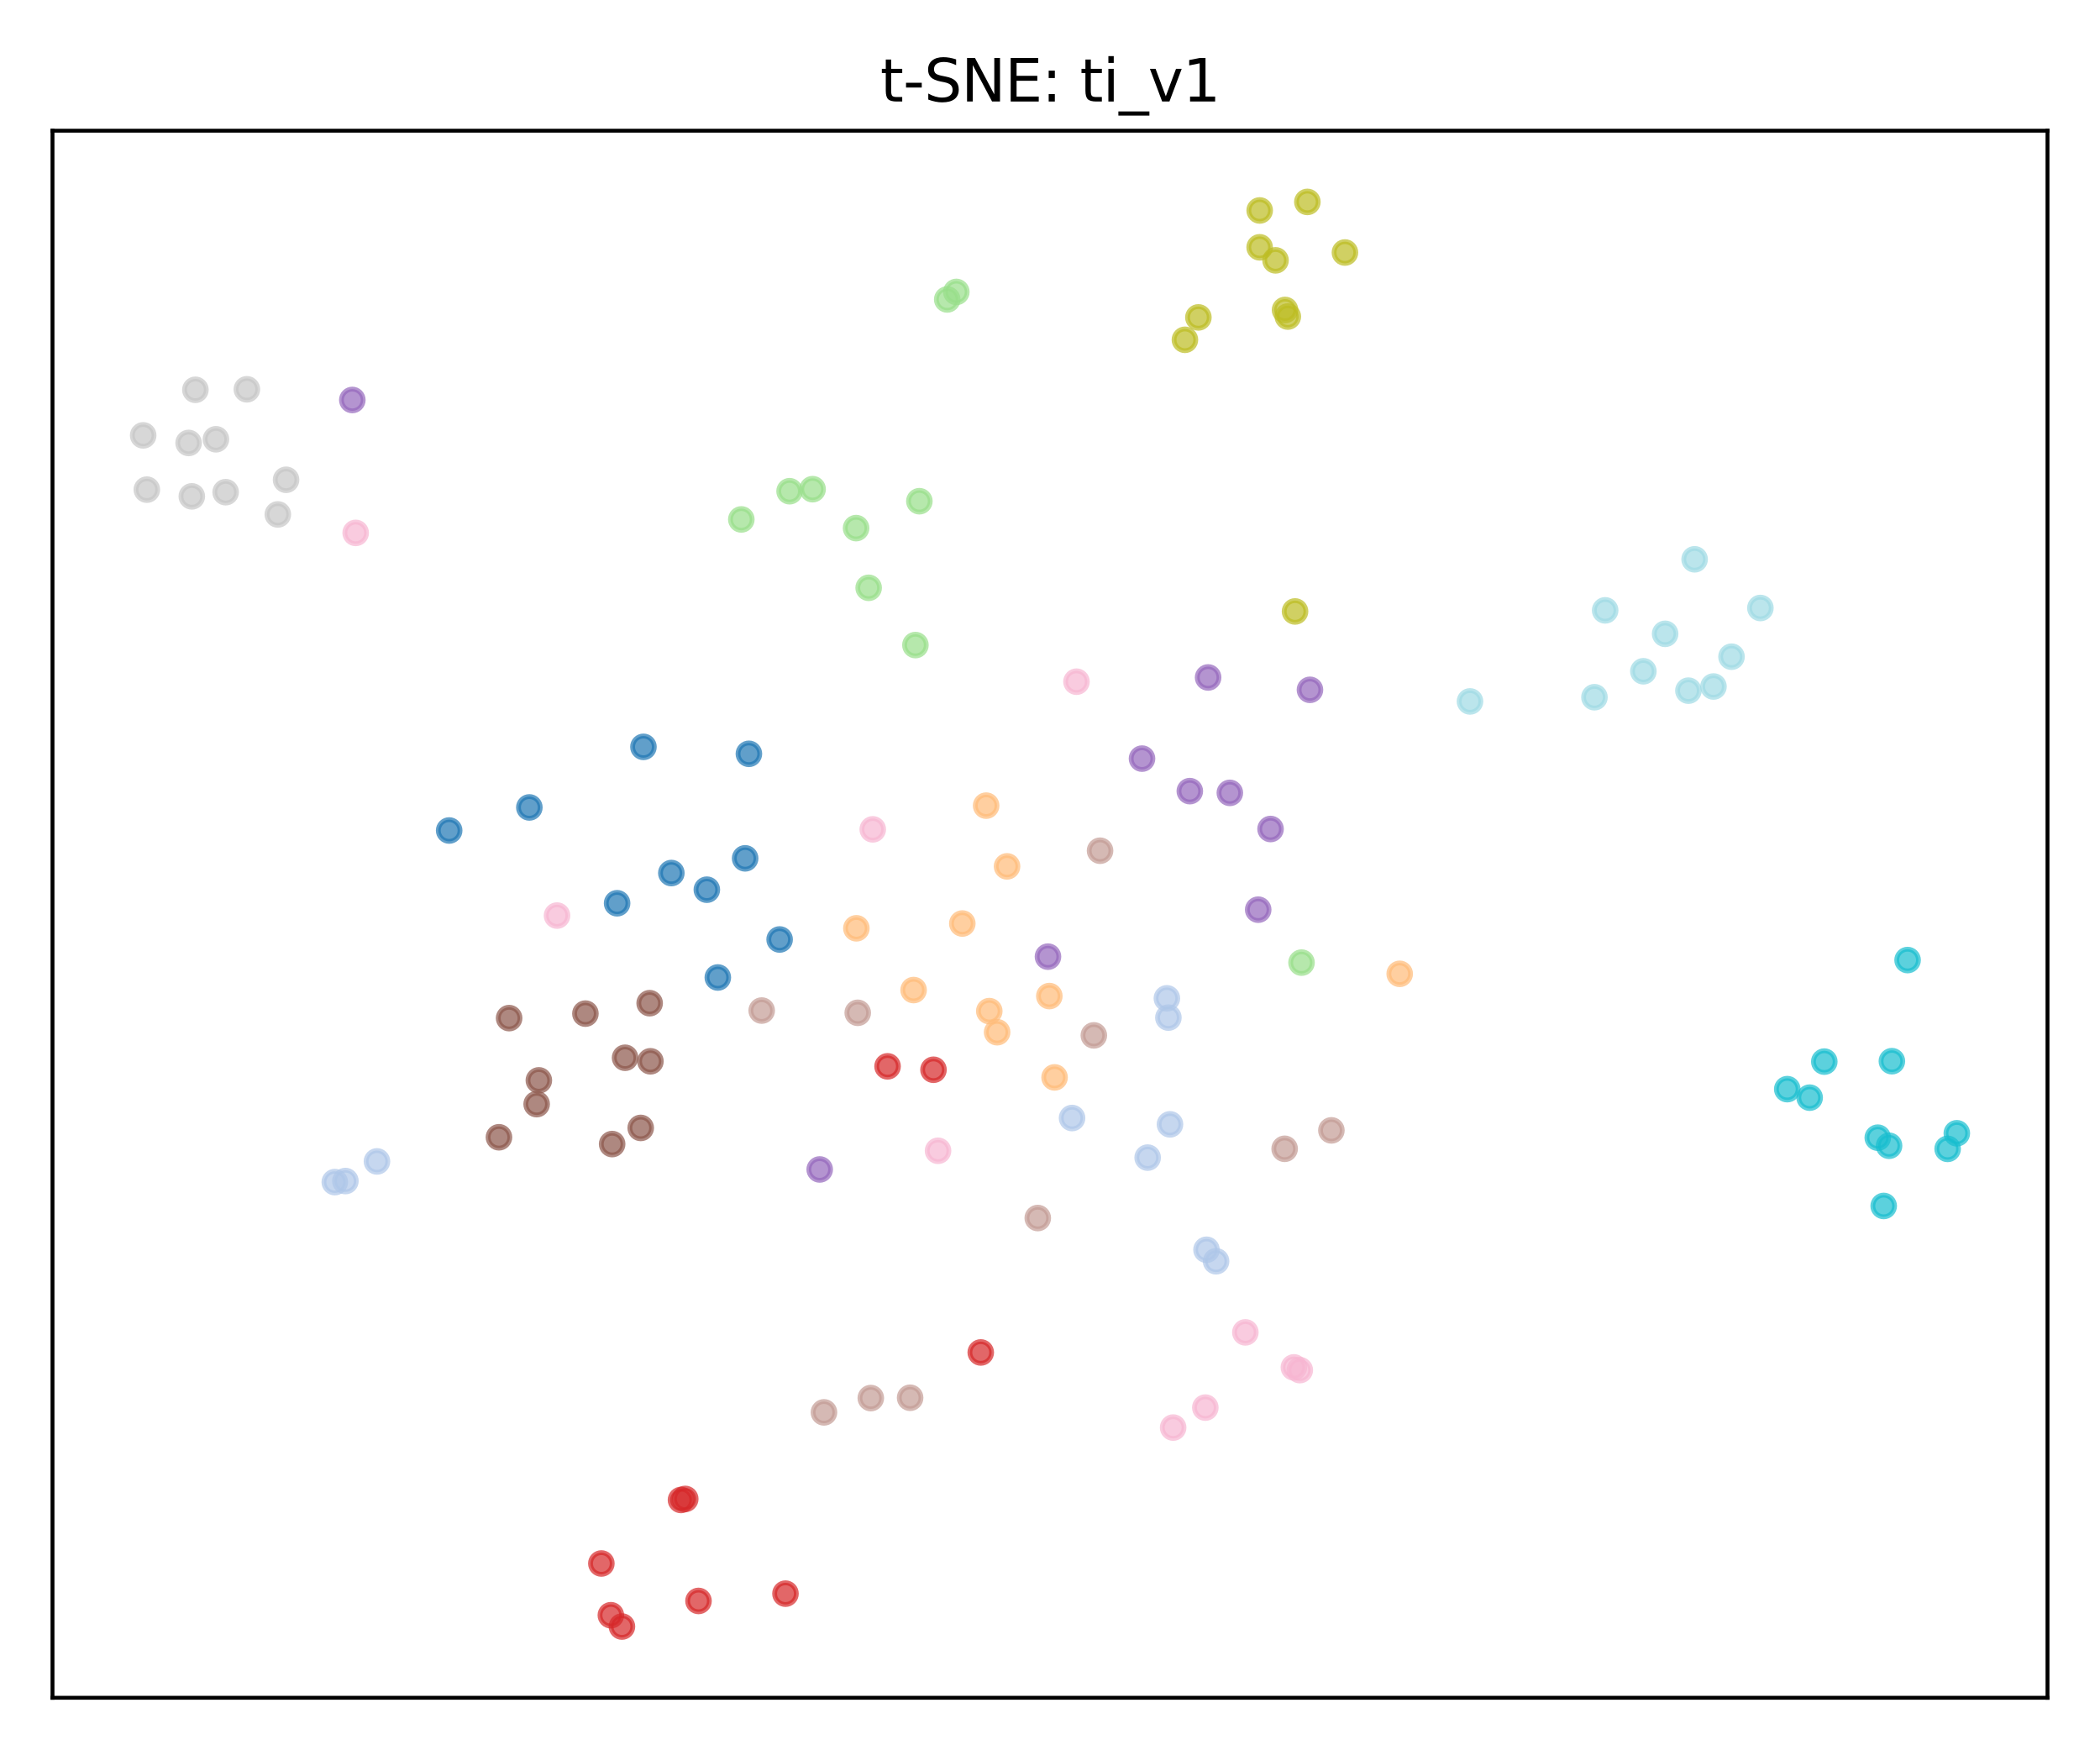 <?xml version="1.0" encoding="utf-8" standalone="no"?>
<!DOCTYPE svg PUBLIC "-//W3C//DTD SVG 1.1//EN"
  "http://www.w3.org/Graphics/SVG/1.1/DTD/svg11.dtd">
<svg xmlns:xlink="http://www.w3.org/1999/xlink" width="432pt" height="360pt" viewBox="0 0 432 360" xmlns="http://www.w3.org/2000/svg" version="1.1">
 <defs>
  <style type="text/css">*{stroke-linejoin: round; stroke-linecap: butt}</style>
 </defs>
 <g id="figure_1">
  <g id="patch_1">
   <path d="M 0 360 
L 432 360 
L 432 0 
L 0 0 
z
" style="fill: #ffffff"/>
  </g>
  <g id="axes_1">
   <g id="patch_2">
    <path d="M 10.8 349.2 
L 421.2 349.2 
L 421.2 26.88 
L 10.8 26.88 
z
" style="fill: #ffffff"/>
   </g>
   <g id="PathCollection_1">
    <defs>
     <path id="C0_0_c6345af80a" d="M 0 2.236 
C 0.593 2.236 1.162 2 1.581 1.581 
C 2 1.162 2.236 0.593 2.236 -0 
C 2.236 -0.593 2 -1.162 1.581 -1.581 
C 1.162 -2 0.593 -2.236 0 -2.236 
C -0.593 -2.236 -1.162 -2 -1.581 -1.581 
C -2 -1.162 -2.236 -0.593 -2.236 0 
C -2.236 0.593 -2 1.162 -1.581 1.581 
C -1.162 2 -0.593 2.236 0 2.236 
z
"/>
    </defs>
    <g clip-path="url(#pb0de0d1971)">
     <use xlink:href="#C0_0_c6345af80a" x="160.38" y="193.235" style="fill: #1f77b4; fill-opacity: 0.7; stroke: #1f77b4; stroke-opacity: 0.7"/>
    </g>
    <g clip-path="url(#pb0de0d1971)">
     <use xlink:href="#C0_0_c6345af80a" x="154.058" y="155.045" style="fill: #1f77b4; fill-opacity: 0.7; stroke: #1f77b4; stroke-opacity: 0.7"/>
    </g>
    <g clip-path="url(#pb0de0d1971)">
     <use xlink:href="#C0_0_c6345af80a" x="138.105" y="179.57" style="fill: #1f77b4; fill-opacity: 0.7; stroke: #1f77b4; stroke-opacity: 0.7"/>
    </g>
    <g clip-path="url(#pb0de0d1971)">
     <use xlink:href="#C0_0_c6345af80a" x="153.286" y="176.544" style="fill: #1f77b4; fill-opacity: 0.7; stroke: #1f77b4; stroke-opacity: 0.7"/>
    </g>
    <g clip-path="url(#pb0de0d1971)">
     <use xlink:href="#C0_0_c6345af80a" x="147.664" y="201.051" style="fill: #1f77b4; fill-opacity: 0.7; stroke: #1f77b4; stroke-opacity: 0.7"/>
    </g>
    <g clip-path="url(#pb0de0d1971)">
     <use xlink:href="#C0_0_c6345af80a" x="92.399" y="170.82" style="fill: #1f77b4; fill-opacity: 0.7; stroke: #1f77b4; stroke-opacity: 0.7"/>
    </g>
    <g clip-path="url(#pb0de0d1971)">
     <use xlink:href="#C0_0_c6345af80a" x="126.947" y="185.783" style="fill: #1f77b4; fill-opacity: 0.7; stroke: #1f77b4; stroke-opacity: 0.7"/>
    </g>
    <g clip-path="url(#pb0de0d1971)">
     <use xlink:href="#C0_0_c6345af80a" x="108.895" y="166.073" style="fill: #1f77b4; fill-opacity: 0.7; stroke: #1f77b4; stroke-opacity: 0.7"/>
    </g>
    <g clip-path="url(#pb0de0d1971)">
     <use xlink:href="#C0_0_c6345af80a" x="145.407" y="182.995" style="fill: #1f77b4; fill-opacity: 0.7; stroke: #1f77b4; stroke-opacity: 0.7"/>
    </g>
    <g clip-path="url(#pb0de0d1971)">
     <use xlink:href="#C0_0_c6345af80a" x="132.366" y="153.617" style="fill: #1f77b4; fill-opacity: 0.7; stroke: #1f77b4; stroke-opacity: 0.7"/>
    </g>
    <g clip-path="url(#pb0de0d1971)">
     <use xlink:href="#C0_0_c6345af80a" x="68.872" y="243.138" style="fill: #aec7e8; fill-opacity: 0.7; stroke: #aec7e8; stroke-opacity: 0.7"/>
    </g>
    <g clip-path="url(#pb0de0d1971)">
     <use xlink:href="#C0_0_c6345af80a" x="71.053" y="242.921" style="fill: #aec7e8; fill-opacity: 0.7; stroke: #aec7e8; stroke-opacity: 0.7"/>
    </g>
    <g clip-path="url(#pb0de0d1971)">
     <use xlink:href="#C0_0_c6345af80a" x="77.547" y="238.882" style="fill: #aec7e8; fill-opacity: 0.7; stroke: #aec7e8; stroke-opacity: 0.7"/>
    </g>
    <g clip-path="url(#pb0de0d1971)">
     <use xlink:href="#C0_0_c6345af80a" x="250.165" y="259.417" style="fill: #aec7e8; fill-opacity: 0.7; stroke: #aec7e8; stroke-opacity: 0.7"/>
    </g>
    <g clip-path="url(#pb0de0d1971)">
     <use xlink:href="#C0_0_c6345af80a" x="236.087" y="238.1" style="fill: #aec7e8; fill-opacity: 0.7; stroke: #aec7e8; stroke-opacity: 0.7"/>
    </g>
    <g clip-path="url(#pb0de0d1971)">
     <use xlink:href="#C0_0_c6345af80a" x="240.681" y="231.258" style="fill: #aec7e8; fill-opacity: 0.7; stroke: #aec7e8; stroke-opacity: 0.7"/>
    </g>
    <g clip-path="url(#pb0de0d1971)">
     <use xlink:href="#C0_0_c6345af80a" x="248.194" y="257.053" style="fill: #aec7e8; fill-opacity: 0.7; stroke: #aec7e8; stroke-opacity: 0.7"/>
    </g>
    <g clip-path="url(#pb0de0d1971)">
     <use xlink:href="#C0_0_c6345af80a" x="220.538" y="229.959" style="fill: #aec7e8; fill-opacity: 0.7; stroke: #aec7e8; stroke-opacity: 0.7"/>
    </g>
    <g clip-path="url(#pb0de0d1971)">
     <use xlink:href="#C0_0_c6345af80a" x="240.045" y="205.336" style="fill: #aec7e8; fill-opacity: 0.7; stroke: #aec7e8; stroke-opacity: 0.7"/>
    </g>
    <g clip-path="url(#pb0de0d1971)">
     <use xlink:href="#C0_0_c6345af80a" x="240.353" y="209.303" style="fill: #aec7e8; fill-opacity: 0.7; stroke: #aec7e8; stroke-opacity: 0.7"/>
    </g>
    <g clip-path="url(#pb0de0d1971)">
     <use xlink:href="#C0_0_c6345af80a" x="176.169" y="190.933" style="fill: #ffbb78; fill-opacity: 0.7; stroke: #ffbb78; stroke-opacity: 0.7"/>
    </g>
    <g clip-path="url(#pb0de0d1971)">
     <use xlink:href="#C0_0_c6345af80a" x="205.123" y="212.308" style="fill: #ffbb78; fill-opacity: 0.7; stroke: #ffbb78; stroke-opacity: 0.7"/>
    </g>
    <g clip-path="url(#pb0de0d1971)">
     <use xlink:href="#C0_0_c6345af80a" x="202.865" y="165.706" style="fill: #ffbb78; fill-opacity: 0.7; stroke: #ffbb78; stroke-opacity: 0.7"/>
    </g>
    <g clip-path="url(#pb0de0d1971)">
     <use xlink:href="#C0_0_c6345af80a" x="216.94" y="221.598" style="fill: #ffbb78; fill-opacity: 0.7; stroke: #ffbb78; stroke-opacity: 0.7"/>
    </g>
    <g clip-path="url(#pb0de0d1971)">
     <use xlink:href="#C0_0_c6345af80a" x="187.942" y="203.637" style="fill: #ffbb78; fill-opacity: 0.7; stroke: #ffbb78; stroke-opacity: 0.7"/>
    </g>
    <g clip-path="url(#pb0de0d1971)">
     <use xlink:href="#C0_0_c6345af80a" x="215.862" y="204.875" style="fill: #ffbb78; fill-opacity: 0.7; stroke: #ffbb78; stroke-opacity: 0.7"/>
    </g>
    <g clip-path="url(#pb0de0d1971)">
     <use xlink:href="#C0_0_c6345af80a" x="207.164" y="178.196" style="fill: #ffbb78; fill-opacity: 0.7; stroke: #ffbb78; stroke-opacity: 0.7"/>
    </g>
    <g clip-path="url(#pb0de0d1971)">
     <use xlink:href="#C0_0_c6345af80a" x="203.509" y="207.97" style="fill: #ffbb78; fill-opacity: 0.7; stroke: #ffbb78; stroke-opacity: 0.7"/>
    </g>
    <g clip-path="url(#pb0de0d1971)">
     <use xlink:href="#C0_0_c6345af80a" x="197.962" y="189.951" style="fill: #ffbb78; fill-opacity: 0.7; stroke: #ffbb78; stroke-opacity: 0.7"/>
    </g>
    <g clip-path="url(#pb0de0d1971)">
     <use xlink:href="#C0_0_c6345af80a" x="287.937" y="200.298" style="fill: #ffbb78; fill-opacity: 0.7; stroke: #ffbb78; stroke-opacity: 0.7"/>
    </g>
    <g clip-path="url(#pb0de0d1971)">
     <use xlink:href="#C0_0_c6345af80a" x="189.127" y="103.09" style="fill: #98df8a; fill-opacity: 0.7; stroke: #98df8a; stroke-opacity: 0.7"/>
    </g>
    <g clip-path="url(#pb0de0d1971)">
     <use xlink:href="#C0_0_c6345af80a" x="196.73" y="60.046" style="fill: #98df8a; fill-opacity: 0.7; stroke: #98df8a; stroke-opacity: 0.7"/>
    </g>
    <g clip-path="url(#pb0de0d1971)">
     <use xlink:href="#C0_0_c6345af80a" x="267.742" y="197.992" style="fill: #98df8a; fill-opacity: 0.7; stroke: #98df8a; stroke-opacity: 0.7"/>
    </g>
    <g clip-path="url(#pb0de0d1971)">
     <use xlink:href="#C0_0_c6345af80a" x="188.314" y="132.68" style="fill: #98df8a; fill-opacity: 0.7; stroke: #98df8a; stroke-opacity: 0.7"/>
    </g>
    <g clip-path="url(#pb0de0d1971)">
     <use xlink:href="#C0_0_c6345af80a" x="152.5" y="106.836" style="fill: #98df8a; fill-opacity: 0.7; stroke: #98df8a; stroke-opacity: 0.7"/>
    </g>
    <g clip-path="url(#pb0de0d1971)">
     <use xlink:href="#C0_0_c6345af80a" x="176.11" y="108.62" style="fill: #98df8a; fill-opacity: 0.7; stroke: #98df8a; stroke-opacity: 0.7"/>
    </g>
    <g clip-path="url(#pb0de0d1971)">
     <use xlink:href="#C0_0_c6345af80a" x="178.694" y="120.903" style="fill: #98df8a; fill-opacity: 0.7; stroke: #98df8a; stroke-opacity: 0.7"/>
    </g>
    <g clip-path="url(#pb0de0d1971)">
     <use xlink:href="#C0_0_c6345af80a" x="162.426" y="101.035" style="fill: #98df8a; fill-opacity: 0.7; stroke: #98df8a; stroke-opacity: 0.7"/>
    </g>
    <g clip-path="url(#pb0de0d1971)">
     <use xlink:href="#C0_0_c6345af80a" x="194.86" y="61.59" style="fill: #98df8a; fill-opacity: 0.7; stroke: #98df8a; stroke-opacity: 0.7"/>
    </g>
    <g clip-path="url(#pb0de0d1971)">
     <use xlink:href="#C0_0_c6345af80a" x="167.164" y="100.614" style="fill: #98df8a; fill-opacity: 0.7; stroke: #98df8a; stroke-opacity: 0.7"/>
    </g>
    <g clip-path="url(#pb0de0d1971)">
     <use xlink:href="#C0_0_c6345af80a" x="201.755" y="278.175" style="fill: #d62728; fill-opacity: 0.7; stroke: #d62728; stroke-opacity: 0.7"/>
    </g>
    <g clip-path="url(#pb0de0d1971)">
     <use xlink:href="#C0_0_c6345af80a" x="192.032" y="220.03" style="fill: #d62728; fill-opacity: 0.7; stroke: #d62728; stroke-opacity: 0.7"/>
    </g>
    <g clip-path="url(#pb0de0d1971)">
     <use xlink:href="#C0_0_c6345af80a" x="182.584" y="219.326" style="fill: #d62728; fill-opacity: 0.7; stroke: #d62728; stroke-opacity: 0.7"/>
    </g>
    <g clip-path="url(#pb0de0d1971)">
     <use xlink:href="#C0_0_c6345af80a" x="123.708" y="321.579" style="fill: #d62728; fill-opacity: 0.7; stroke: #d62728; stroke-opacity: 0.7"/>
    </g>
    <g clip-path="url(#pb0de0d1971)">
     <use xlink:href="#C0_0_c6345af80a" x="140.966" y="308.304" style="fill: #d62728; fill-opacity: 0.7; stroke: #d62728; stroke-opacity: 0.7"/>
    </g>
    <g clip-path="url(#pb0de0d1971)">
     <use xlink:href="#C0_0_c6345af80a" x="143.692" y="329.284" style="fill: #d62728; fill-opacity: 0.7; stroke: #d62728; stroke-opacity: 0.7"/>
    </g>
    <g clip-path="url(#pb0de0d1971)">
     <use xlink:href="#C0_0_c6345af80a" x="127.941" y="334.549" style="fill: #d62728; fill-opacity: 0.7; stroke: #d62728; stroke-opacity: 0.7"/>
    </g>
    <g clip-path="url(#pb0de0d1971)">
     <use xlink:href="#C0_0_c6345af80a" x="161.584" y="327.785" style="fill: #d62728; fill-opacity: 0.7; stroke: #d62728; stroke-opacity: 0.7"/>
    </g>
    <g clip-path="url(#pb0de0d1971)">
     <use xlink:href="#C0_0_c6345af80a" x="125.662" y="332.221" style="fill: #d62728; fill-opacity: 0.7; stroke: #d62728; stroke-opacity: 0.7"/>
    </g>
    <g clip-path="url(#pb0de0d1971)">
     <use xlink:href="#C0_0_c6345af80a" x="140.09" y="308.516" style="fill: #d62728; fill-opacity: 0.7; stroke: #d62728; stroke-opacity: 0.7"/>
    </g>
    <g clip-path="url(#pb0de0d1971)">
     <use xlink:href="#C0_0_c6345af80a" x="72.476" y="82.269" style="fill: #9467bd; fill-opacity: 0.7; stroke: #9467bd; stroke-opacity: 0.7"/>
    </g>
    <g clip-path="url(#pb0de0d1971)">
     <use xlink:href="#C0_0_c6345af80a" x="215.582" y="196.766" style="fill: #9467bd; fill-opacity: 0.7; stroke: #9467bd; stroke-opacity: 0.7"/>
    </g>
    <g clip-path="url(#pb0de0d1971)">
     <use xlink:href="#C0_0_c6345af80a" x="168.626" y="240.536" style="fill: #9467bd; fill-opacity: 0.7; stroke: #9467bd; stroke-opacity: 0.7"/>
    </g>
    <g clip-path="url(#pb0de0d1971)">
     <use xlink:href="#C0_0_c6345af80a" x="269.477" y="141.885" style="fill: #9467bd; fill-opacity: 0.7; stroke: #9467bd; stroke-opacity: 0.7"/>
    </g>
    <g clip-path="url(#pb0de0d1971)">
     <use xlink:href="#C0_0_c6345af80a" x="261.371" y="170.513" style="fill: #9467bd; fill-opacity: 0.7; stroke: #9467bd; stroke-opacity: 0.7"/>
    </g>
    <g clip-path="url(#pb0de0d1971)">
     <use xlink:href="#C0_0_c6345af80a" x="234.928" y="156.034" style="fill: #9467bd; fill-opacity: 0.7; stroke: #9467bd; stroke-opacity: 0.7"/>
    </g>
    <g clip-path="url(#pb0de0d1971)">
     <use xlink:href="#C0_0_c6345af80a" x="252.996" y="163.079" style="fill: #9467bd; fill-opacity: 0.7; stroke: #9467bd; stroke-opacity: 0.7"/>
    </g>
    <g clip-path="url(#pb0de0d1971)">
     <use xlink:href="#C0_0_c6345af80a" x="248.526" y="139.339" style="fill: #9467bd; fill-opacity: 0.7; stroke: #9467bd; stroke-opacity: 0.7"/>
    </g>
    <g clip-path="url(#pb0de0d1971)">
     <use xlink:href="#C0_0_c6345af80a" x="244.761" y="162.721" style="fill: #9467bd; fill-opacity: 0.7; stroke: #9467bd; stroke-opacity: 0.7"/>
    </g>
    <g clip-path="url(#pb0de0d1971)">
     <use xlink:href="#C0_0_c6345af80a" x="258.828" y="187.105" style="fill: #9467bd; fill-opacity: 0.7; stroke: #9467bd; stroke-opacity: 0.7"/>
    </g>
    <g clip-path="url(#pb0de0d1971)">
     <use xlink:href="#C0_0_c6345af80a" x="133.802" y="218.291" style="fill: #8c564b; fill-opacity: 0.7; stroke: #8c564b; stroke-opacity: 0.7"/>
    </g>
    <g clip-path="url(#pb0de0d1971)">
     <use xlink:href="#C0_0_c6345af80a" x="110.849" y="222.21" style="fill: #8c564b; fill-opacity: 0.7; stroke: #8c564b; stroke-opacity: 0.7"/>
    </g>
    <g clip-path="url(#pb0de0d1971)">
     <use xlink:href="#C0_0_c6345af80a" x="131.806" y="231.994" style="fill: #8c564b; fill-opacity: 0.7; stroke: #8c564b; stroke-opacity: 0.7"/>
    </g>
    <g clip-path="url(#pb0de0d1971)">
     <use xlink:href="#C0_0_c6345af80a" x="125.926" y="235.312" style="fill: #8c564b; fill-opacity: 0.7; stroke: #8c564b; stroke-opacity: 0.7"/>
    </g>
    <g clip-path="url(#pb0de0d1971)">
     <use xlink:href="#C0_0_c6345af80a" x="133.641" y="206.336" style="fill: #8c564b; fill-opacity: 0.7; stroke: #8c564b; stroke-opacity: 0.7"/>
    </g>
    <g clip-path="url(#pb0de0d1971)">
     <use xlink:href="#C0_0_c6345af80a" x="104.733" y="209.408" style="fill: #8c564b; fill-opacity: 0.7; stroke: #8c564b; stroke-opacity: 0.7"/>
    </g>
    <g clip-path="url(#pb0de0d1971)">
     <use xlink:href="#C0_0_c6345af80a" x="110.397" y="227.097" style="fill: #8c564b; fill-opacity: 0.7; stroke: #8c564b; stroke-opacity: 0.7"/>
    </g>
    <g clip-path="url(#pb0de0d1971)">
     <use xlink:href="#C0_0_c6345af80a" x="102.643" y="233.914" style="fill: #8c564b; fill-opacity: 0.7; stroke: #8c564b; stroke-opacity: 0.7"/>
    </g>
    <g clip-path="url(#pb0de0d1971)">
     <use xlink:href="#C0_0_c6345af80a" x="120.427" y="208.481" style="fill: #8c564b; fill-opacity: 0.7; stroke: #8c564b; stroke-opacity: 0.7"/>
    </g>
    <g clip-path="url(#pb0de0d1971)">
     <use xlink:href="#C0_0_c6345af80a" x="128.59" y="217.56" style="fill: #8c564b; fill-opacity: 0.7; stroke: #8c564b; stroke-opacity: 0.7"/>
    </g>
    <g clip-path="url(#pb0de0d1971)">
     <use xlink:href="#C0_0_c6345af80a" x="156.694" y="207.853" style="fill: #c49c94; fill-opacity: 0.7; stroke: #c49c94; stroke-opacity: 0.7"/>
    </g>
    <g clip-path="url(#pb0de0d1971)">
     <use xlink:href="#C0_0_c6345af80a" x="213.483" y="250.529" style="fill: #c49c94; fill-opacity: 0.7; stroke: #c49c94; stroke-opacity: 0.7"/>
    </g>
    <g clip-path="url(#pb0de0d1971)">
     <use xlink:href="#C0_0_c6345af80a" x="226.296" y="174.978" style="fill: #c49c94; fill-opacity: 0.7; stroke: #c49c94; stroke-opacity: 0.7"/>
    </g>
    <g clip-path="url(#pb0de0d1971)">
     <use xlink:href="#C0_0_c6345af80a" x="179.137" y="287.558" style="fill: #c49c94; fill-opacity: 0.7; stroke: #c49c94; stroke-opacity: 0.7"/>
    </g>
    <g clip-path="url(#pb0de0d1971)">
     <use xlink:href="#C0_0_c6345af80a" x="176.446" y="208.316" style="fill: #c49c94; fill-opacity: 0.7; stroke: #c49c94; stroke-opacity: 0.7"/>
    </g>
    <g clip-path="url(#pb0de0d1971)">
     <use xlink:href="#C0_0_c6345af80a" x="264.27" y="236.286" style="fill: #c49c94; fill-opacity: 0.7; stroke: #c49c94; stroke-opacity: 0.7"/>
    </g>
    <g clip-path="url(#pb0de0d1971)">
     <use xlink:href="#C0_0_c6345af80a" x="273.886" y="232.496" style="fill: #c49c94; fill-opacity: 0.7; stroke: #c49c94; stroke-opacity: 0.7"/>
    </g>
    <g clip-path="url(#pb0de0d1971)">
     <use xlink:href="#C0_0_c6345af80a" x="169.502" y="290.498" style="fill: #c49c94; fill-opacity: 0.7; stroke: #c49c94; stroke-opacity: 0.7"/>
    </g>
    <g clip-path="url(#pb0de0d1971)">
     <use xlink:href="#C0_0_c6345af80a" x="225.018" y="212.959" style="fill: #c49c94; fill-opacity: 0.7; stroke: #c49c94; stroke-opacity: 0.7"/>
    </g>
    <g clip-path="url(#pb0de0d1971)">
     <use xlink:href="#C0_0_c6345af80a" x="187.225" y="287.492" style="fill: #c49c94; fill-opacity: 0.7; stroke: #c49c94; stroke-opacity: 0.7"/>
    </g>
    <g clip-path="url(#pb0de0d1971)">
     <use xlink:href="#C0_0_c6345af80a" x="192.968" y="236.695" style="fill: #f7b6d2; fill-opacity: 0.7; stroke: #f7b6d2; stroke-opacity: 0.7"/>
    </g>
    <g clip-path="url(#pb0de0d1971)">
     <use xlink:href="#C0_0_c6345af80a" x="73.169" y="109.606" style="fill: #f7b6d2; fill-opacity: 0.7; stroke: #f7b6d2; stroke-opacity: 0.7"/>
    </g>
    <g clip-path="url(#pb0de0d1971)">
     <use xlink:href="#C0_0_c6345af80a" x="114.589" y="188.318" style="fill: #f7b6d2; fill-opacity: 0.7; stroke: #f7b6d2; stroke-opacity: 0.7"/>
    </g>
    <g clip-path="url(#pb0de0d1971)">
     <use xlink:href="#C0_0_c6345af80a" x="241.334" y="293.626" style="fill: #f7b6d2; fill-opacity: 0.7; stroke: #f7b6d2; stroke-opacity: 0.7"/>
    </g>
    <g clip-path="url(#pb0de0d1971)">
     <use xlink:href="#C0_0_c6345af80a" x="256.189" y="274.044" style="fill: #f7b6d2; fill-opacity: 0.7; stroke: #f7b6d2; stroke-opacity: 0.7"/>
    </g>
    <g clip-path="url(#pb0de0d1971)">
     <use xlink:href="#C0_0_c6345af80a" x="267.385" y="281.807" style="fill: #f7b6d2; fill-opacity: 0.7; stroke: #f7b6d2; stroke-opacity: 0.7"/>
    </g>
    <g clip-path="url(#pb0de0d1971)">
     <use xlink:href="#C0_0_c6345af80a" x="221.447" y="140.212" style="fill: #f7b6d2; fill-opacity: 0.7; stroke: #f7b6d2; stroke-opacity: 0.7"/>
    </g>
    <g clip-path="url(#pb0de0d1971)">
     <use xlink:href="#C0_0_c6345af80a" x="266.17" y="281.245" style="fill: #f7b6d2; fill-opacity: 0.7; stroke: #f7b6d2; stroke-opacity: 0.7"/>
    </g>
    <g clip-path="url(#pb0de0d1971)">
     <use xlink:href="#C0_0_c6345af80a" x="179.538" y="170.583" style="fill: #f7b6d2; fill-opacity: 0.7; stroke: #f7b6d2; stroke-opacity: 0.7"/>
    </g>
    <g clip-path="url(#pb0de0d1971)">
     <use xlink:href="#C0_0_c6345af80a" x="247.953" y="289.517" style="fill: #f7b6d2; fill-opacity: 0.7; stroke: #f7b6d2; stroke-opacity: 0.7"/>
    </g>
    <g clip-path="url(#pb0de0d1971)">
     <use xlink:href="#C0_0_c6345af80a" x="40.197" y="80.176" style="fill: #c7c7c7; fill-opacity: 0.7; stroke: #c7c7c7; stroke-opacity: 0.7"/>
    </g>
    <g clip-path="url(#pb0de0d1971)">
     <use xlink:href="#C0_0_c6345af80a" x="29.455" y="89.548" style="fill: #c7c7c7; fill-opacity: 0.7; stroke: #c7c7c7; stroke-opacity: 0.7"/>
    </g>
    <g clip-path="url(#pb0de0d1971)">
     <use xlink:href="#C0_0_c6345af80a" x="46.418" y="101.233" style="fill: #c7c7c7; fill-opacity: 0.7; stroke: #c7c7c7; stroke-opacity: 0.7"/>
    </g>
    <g clip-path="url(#pb0de0d1971)">
     <use xlink:href="#C0_0_c6345af80a" x="57.153" y="105.808" style="fill: #c7c7c7; fill-opacity: 0.7; stroke: #c7c7c7; stroke-opacity: 0.7"/>
    </g>
    <g clip-path="url(#pb0de0d1971)">
     <use xlink:href="#C0_0_c6345af80a" x="50.785" y="80.072" style="fill: #c7c7c7; fill-opacity: 0.7; stroke: #c7c7c7; stroke-opacity: 0.7"/>
    </g>
    <g clip-path="url(#pb0de0d1971)">
     <use xlink:href="#C0_0_c6345af80a" x="39.458" y="102.091" style="fill: #c7c7c7; fill-opacity: 0.7; stroke: #c7c7c7; stroke-opacity: 0.7"/>
    </g>
    <g clip-path="url(#pb0de0d1971)">
     <use xlink:href="#C0_0_c6345af80a" x="30.206" y="100.712" style="fill: #c7c7c7; fill-opacity: 0.7; stroke: #c7c7c7; stroke-opacity: 0.7"/>
    </g>
    <g clip-path="url(#pb0de0d1971)">
     <use xlink:href="#C0_0_c6345af80a" x="44.42" y="90.351" style="fill: #c7c7c7; fill-opacity: 0.7; stroke: #c7c7c7; stroke-opacity: 0.7"/>
    </g>
    <g clip-path="url(#pb0de0d1971)">
     <use xlink:href="#C0_0_c6345af80a" x="58.848" y="98.685" style="fill: #c7c7c7; fill-opacity: 0.7; stroke: #c7c7c7; stroke-opacity: 0.7"/>
    </g>
    <g clip-path="url(#pb0de0d1971)">
     <use xlink:href="#C0_0_c6345af80a" x="38.797" y="91.105" style="fill: #c7c7c7; fill-opacity: 0.7; stroke: #c7c7c7; stroke-opacity: 0.7"/>
    </g>
    <g clip-path="url(#pb0de0d1971)">
     <use xlink:href="#C0_0_c6345af80a" x="246.526" y="65.283" style="fill: #bcbd22; fill-opacity: 0.7; stroke: #bcbd22; stroke-opacity: 0.7"/>
    </g>
    <g clip-path="url(#pb0de0d1971)">
     <use xlink:href="#C0_0_c6345af80a" x="243.755" y="69.891" style="fill: #bcbd22; fill-opacity: 0.7; stroke: #bcbd22; stroke-opacity: 0.7"/>
    </g>
    <g clip-path="url(#pb0de0d1971)">
     <use xlink:href="#C0_0_c6345af80a" x="266.41" y="125.763" style="fill: #bcbd22; fill-opacity: 0.7; stroke: #bcbd22; stroke-opacity: 0.7"/>
    </g>
    <g clip-path="url(#pb0de0d1971)">
     <use xlink:href="#C0_0_c6345af80a" x="268.943" y="41.531" style="fill: #bcbd22; fill-opacity: 0.7; stroke: #bcbd22; stroke-opacity: 0.7"/>
    </g>
    <g clip-path="url(#pb0de0d1971)">
     <use xlink:href="#C0_0_c6345af80a" x="259.128" y="50.866" style="fill: #bcbd22; fill-opacity: 0.7; stroke: #bcbd22; stroke-opacity: 0.7"/>
    </g>
    <g clip-path="url(#pb0de0d1971)">
     <use xlink:href="#C0_0_c6345af80a" x="264.35" y="63.754" style="fill: #bcbd22; fill-opacity: 0.7; stroke: #bcbd22; stroke-opacity: 0.7"/>
    </g>
    <g clip-path="url(#pb0de0d1971)">
     <use xlink:href="#C0_0_c6345af80a" x="262.397" y="53.549" style="fill: #bcbd22; fill-opacity: 0.7; stroke: #bcbd22; stroke-opacity: 0.7"/>
    </g>
    <g clip-path="url(#pb0de0d1971)">
     <use xlink:href="#C0_0_c6345af80a" x="264.925" y="65.111" style="fill: #bcbd22; fill-opacity: 0.7; stroke: #bcbd22; stroke-opacity: 0.7"/>
    </g>
    <g clip-path="url(#pb0de0d1971)">
     <use xlink:href="#C0_0_c6345af80a" x="276.673" y="51.938" style="fill: #bcbd22; fill-opacity: 0.7; stroke: #bcbd22; stroke-opacity: 0.7"/>
    </g>
    <g clip-path="url(#pb0de0d1971)">
     <use xlink:href="#C0_0_c6345af80a" x="259.137" y="43.288" style="fill: #bcbd22; fill-opacity: 0.7; stroke: #bcbd22; stroke-opacity: 0.7"/>
    </g>
    <g clip-path="url(#pb0de0d1971)">
     <use xlink:href="#C0_0_c6345af80a" x="367.663" y="224.018" style="fill: #17becf; fill-opacity: 0.7; stroke: #17becf; stroke-opacity: 0.7"/>
    </g>
    <g clip-path="url(#pb0de0d1971)">
     <use xlink:href="#C0_0_c6345af80a" x="372.273" y="225.767" style="fill: #17becf; fill-opacity: 0.7; stroke: #17becf; stroke-opacity: 0.7"/>
    </g>
    <g clip-path="url(#pb0de0d1971)">
     <use xlink:href="#C0_0_c6345af80a" x="375.284" y="218.355" style="fill: #17becf; fill-opacity: 0.7; stroke: #17becf; stroke-opacity: 0.7"/>
    </g>
    <g clip-path="url(#pb0de0d1971)">
     <use xlink:href="#C0_0_c6345af80a" x="402.545" y="233.095" style="fill: #17becf; fill-opacity: 0.7; stroke: #17becf; stroke-opacity: 0.7"/>
    </g>
    <g clip-path="url(#pb0de0d1971)">
     <use xlink:href="#C0_0_c6345af80a" x="389.188" y="218.267" style="fill: #17becf; fill-opacity: 0.7; stroke: #17becf; stroke-opacity: 0.7"/>
    </g>
    <g clip-path="url(#pb0de0d1971)">
     <use xlink:href="#C0_0_c6345af80a" x="386.284" y="234" style="fill: #17becf; fill-opacity: 0.7; stroke: #17becf; stroke-opacity: 0.7"/>
    </g>
    <g clip-path="url(#pb0de0d1971)">
     <use xlink:href="#C0_0_c6345af80a" x="400.657" y="236.301" style="fill: #17becf; fill-opacity: 0.7; stroke: #17becf; stroke-opacity: 0.7"/>
    </g>
    <g clip-path="url(#pb0de0d1971)">
     <use xlink:href="#C0_0_c6345af80a" x="387.504" y="248.043" style="fill: #17becf; fill-opacity: 0.7; stroke: #17becf; stroke-opacity: 0.7"/>
    </g>
    <g clip-path="url(#pb0de0d1971)">
     <use xlink:href="#C0_0_c6345af80a" x="388.606" y="235.664" style="fill: #17becf; fill-opacity: 0.7; stroke: #17becf; stroke-opacity: 0.7"/>
    </g>
    <g clip-path="url(#pb0de0d1971)">
     <use xlink:href="#C0_0_c6345af80a" x="392.418" y="197.469" style="fill: #17becf; fill-opacity: 0.7; stroke: #17becf; stroke-opacity: 0.7"/>
    </g>
    <g clip-path="url(#pb0de0d1971)">
     <use xlink:href="#C0_0_c6345af80a" x="352.486" y="141.202" style="fill: #9edae5; fill-opacity: 0.7; stroke: #9edae5; stroke-opacity: 0.7"/>
    </g>
    <g clip-path="url(#pb0de0d1971)">
     <use xlink:href="#C0_0_c6345af80a" x="356.195" y="135.071" style="fill: #9edae5; fill-opacity: 0.7; stroke: #9edae5; stroke-opacity: 0.7"/>
    </g>
    <g clip-path="url(#pb0de0d1971)">
     <use xlink:href="#C0_0_c6345af80a" x="362.138" y="125.054" style="fill: #9edae5; fill-opacity: 0.7; stroke: #9edae5; stroke-opacity: 0.7"/>
    </g>
    <g clip-path="url(#pb0de0d1971)">
     <use xlink:href="#C0_0_c6345af80a" x="338.063" y="138.069" style="fill: #9edae5; fill-opacity: 0.7; stroke: #9edae5; stroke-opacity: 0.7"/>
    </g>
    <g clip-path="url(#pb0de0d1971)">
     <use xlink:href="#C0_0_c6345af80a" x="342.541" y="130.365" style="fill: #9edae5; fill-opacity: 0.7; stroke: #9edae5; stroke-opacity: 0.7"/>
    </g>
    <g clip-path="url(#pb0de0d1971)">
     <use xlink:href="#C0_0_c6345af80a" x="347.329" y="142.055" style="fill: #9edae5; fill-opacity: 0.7; stroke: #9edae5; stroke-opacity: 0.7"/>
    </g>
    <g clip-path="url(#pb0de0d1971)">
     <use xlink:href="#C0_0_c6345af80a" x="330.204" y="125.538" style="fill: #9edae5; fill-opacity: 0.7; stroke: #9edae5; stroke-opacity: 0.7"/>
    </g>
    <g clip-path="url(#pb0de0d1971)">
     <use xlink:href="#C0_0_c6345af80a" x="328.001" y="143.406" style="fill: #9edae5; fill-opacity: 0.7; stroke: #9edae5; stroke-opacity: 0.7"/>
    </g>
    <g clip-path="url(#pb0de0d1971)">
     <use xlink:href="#C0_0_c6345af80a" x="348.606" y="115.038" style="fill: #9edae5; fill-opacity: 0.7; stroke: #9edae5; stroke-opacity: 0.7"/>
    </g>
    <g clip-path="url(#pb0de0d1971)">
     <use xlink:href="#C0_0_c6345af80a" x="302.397" y="144.27" style="fill: #9edae5; fill-opacity: 0.7; stroke: #9edae5; stroke-opacity: 0.7"/>
    </g>
   </g>
   <g id="matplotlib.axis_1"/>
   <g id="matplotlib.axis_2"/>
   <g id="patch_3">
    <path d="M 10.8 349.2 
L 10.8 26.88 
" style="fill: none; stroke: #000000; stroke-width: 0.8; stroke-linejoin: miter; stroke-linecap: square"/>
   </g>
   <g id="patch_4">
    <path d="M 421.2 349.2 
L 421.2 26.88 
" style="fill: none; stroke: #000000; stroke-width: 0.8; stroke-linejoin: miter; stroke-linecap: square"/>
   </g>
   <g id="patch_5">
    <path d="M 10.8 349.2 
L 421.2 349.2 
" style="fill: none; stroke: #000000; stroke-width: 0.8; stroke-linejoin: miter; stroke-linecap: square"/>
   </g>
   <g id="patch_6">
    <path d="M 10.8 26.88 
L 421.2 26.88 
" style="fill: none; stroke: #000000; stroke-width: 0.8; stroke-linejoin: miter; stroke-linecap: square"/>
   </g>
   <g id="text_1">
    <!-- t-SNE: ti_v1 -->
    <g transform="translate(181.078 20.88) scale(0.12 -0.12)">
     <defs>
      <path id="DejaVuSans-74" d="M 1172 4494 
L 1172 3500 
L 2356 3500 
L 2356 3053 
L 1172 3053 
L 1172 1153 
Q 1172 725 1289 603 
Q 1406 481 1766 481 
L 2356 481 
L 2356 0 
L 1766 0 
Q 1100 0 847 248 
Q 594 497 594 1153 
L 594 3053 
L 172 3053 
L 172 3500 
L 594 3500 
L 594 4494 
L 1172 4494 
z
" transform="scale(0.016)"/>
      <path id="DejaVuSans-2d" d="M 313 2009 
L 1997 2009 
L 1997 1497 
L 313 1497 
L 313 2009 
z
" transform="scale(0.016)"/>
      <path id="DejaVuSans-53" d="M 3425 4513 
L 3425 3897 
Q 3066 4069 2747 4153 
Q 2428 4238 2131 4238 
Q 1616 4238 1336 4038 
Q 1056 3838 1056 3469 
Q 1056 3159 1242 3001 
Q 1428 2844 1947 2747 
L 2328 2669 
Q 3034 2534 3370 2195 
Q 3706 1856 3706 1288 
Q 3706 609 3251 259 
Q 2797 -91 1919 -91 
Q 1588 -91 1214 -16 
Q 841 59 441 206 
L 441 856 
Q 825 641 1194 531 
Q 1563 422 1919 422 
Q 2459 422 2753 634 
Q 3047 847 3047 1241 
Q 3047 1584 2836 1778 
Q 2625 1972 2144 2069 
L 1759 2144 
Q 1053 2284 737 2584 
Q 422 2884 422 3419 
Q 422 4038 858 4394 
Q 1294 4750 2059 4750 
Q 2388 4750 2728 4690 
Q 3069 4631 3425 4513 
z
" transform="scale(0.016)"/>
      <path id="DejaVuSans-4e" d="M 628 4666 
L 1478 4666 
L 3547 763 
L 3547 4666 
L 4159 4666 
L 4159 0 
L 3309 0 
L 1241 3903 
L 1241 0 
L 628 0 
L 628 4666 
z
" transform="scale(0.016)"/>
      <path id="DejaVuSans-45" d="M 628 4666 
L 3578 4666 
L 3578 4134 
L 1259 4134 
L 1259 2753 
L 3481 2753 
L 3481 2222 
L 1259 2222 
L 1259 531 
L 3634 531 
L 3634 0 
L 628 0 
L 628 4666 
z
" transform="scale(0.016)"/>
      <path id="DejaVuSans-3a" d="M 750 794 
L 1409 794 
L 1409 0 
L 750 0 
L 750 794 
z
M 750 3309 
L 1409 3309 
L 1409 2516 
L 750 2516 
L 750 3309 
z
" transform="scale(0.016)"/>
      <path id="DejaVuSans-20" transform="scale(0.016)"/>
      <path id="DejaVuSans-69" d="M 603 3500 
L 1178 3500 
L 1178 0 
L 603 0 
L 603 3500 
z
M 603 4863 
L 1178 4863 
L 1178 4134 
L 603 4134 
L 603 4863 
z
" transform="scale(0.016)"/>
      <path id="DejaVuSans-5f" d="M 3263 -1063 
L 3263 -1509 
L -63 -1509 
L -63 -1063 
L 3263 -1063 
z
" transform="scale(0.016)"/>
      <path id="DejaVuSans-76" d="M 191 3500 
L 800 3500 
L 1894 563 
L 2988 3500 
L 3597 3500 
L 2284 0 
L 1503 0 
L 191 3500 
z
" transform="scale(0.016)"/>
      <path id="DejaVuSans-31" d="M 794 531 
L 1825 531 
L 1825 4091 
L 703 3866 
L 703 4441 
L 1819 4666 
L 2450 4666 
L 2450 531 
L 3481 531 
L 3481 0 
L 794 0 
L 794 531 
z
" transform="scale(0.016)"/>
     </defs>
     <use xlink:href="#DejaVuSans-74"/>
     <use xlink:href="#DejaVuSans-2d" transform="translate(39.209 0)"/>
     <use xlink:href="#DejaVuSans-53" transform="translate(75.293 0)"/>
     <use xlink:href="#DejaVuSans-4e" transform="translate(138.77 0)"/>
     <use xlink:href="#DejaVuSans-45" transform="translate(213.574 0)"/>
     <use xlink:href="#DejaVuSans-3a" transform="translate(276.758 0)"/>
     <use xlink:href="#DejaVuSans-20" transform="translate(310.449 0)"/>
     <use xlink:href="#DejaVuSans-74" transform="translate(342.236 0)"/>
     <use xlink:href="#DejaVuSans-69" transform="translate(381.445 0)"/>
     <use xlink:href="#DejaVuSans-5f" transform="translate(409.229 0)"/>
     <use xlink:href="#DejaVuSans-76" transform="translate(459.229 0)"/>
     <use xlink:href="#DejaVuSans-31" transform="translate(518.408 0)"/>
    </g>
   </g>
  </g>
 </g>
 <defs>
  <clipPath id="pb0de0d1971">
   <rect x="10.8" y="26.88" width="410.4" height="322.32"/>
  </clipPath>
 </defs>
</svg>
